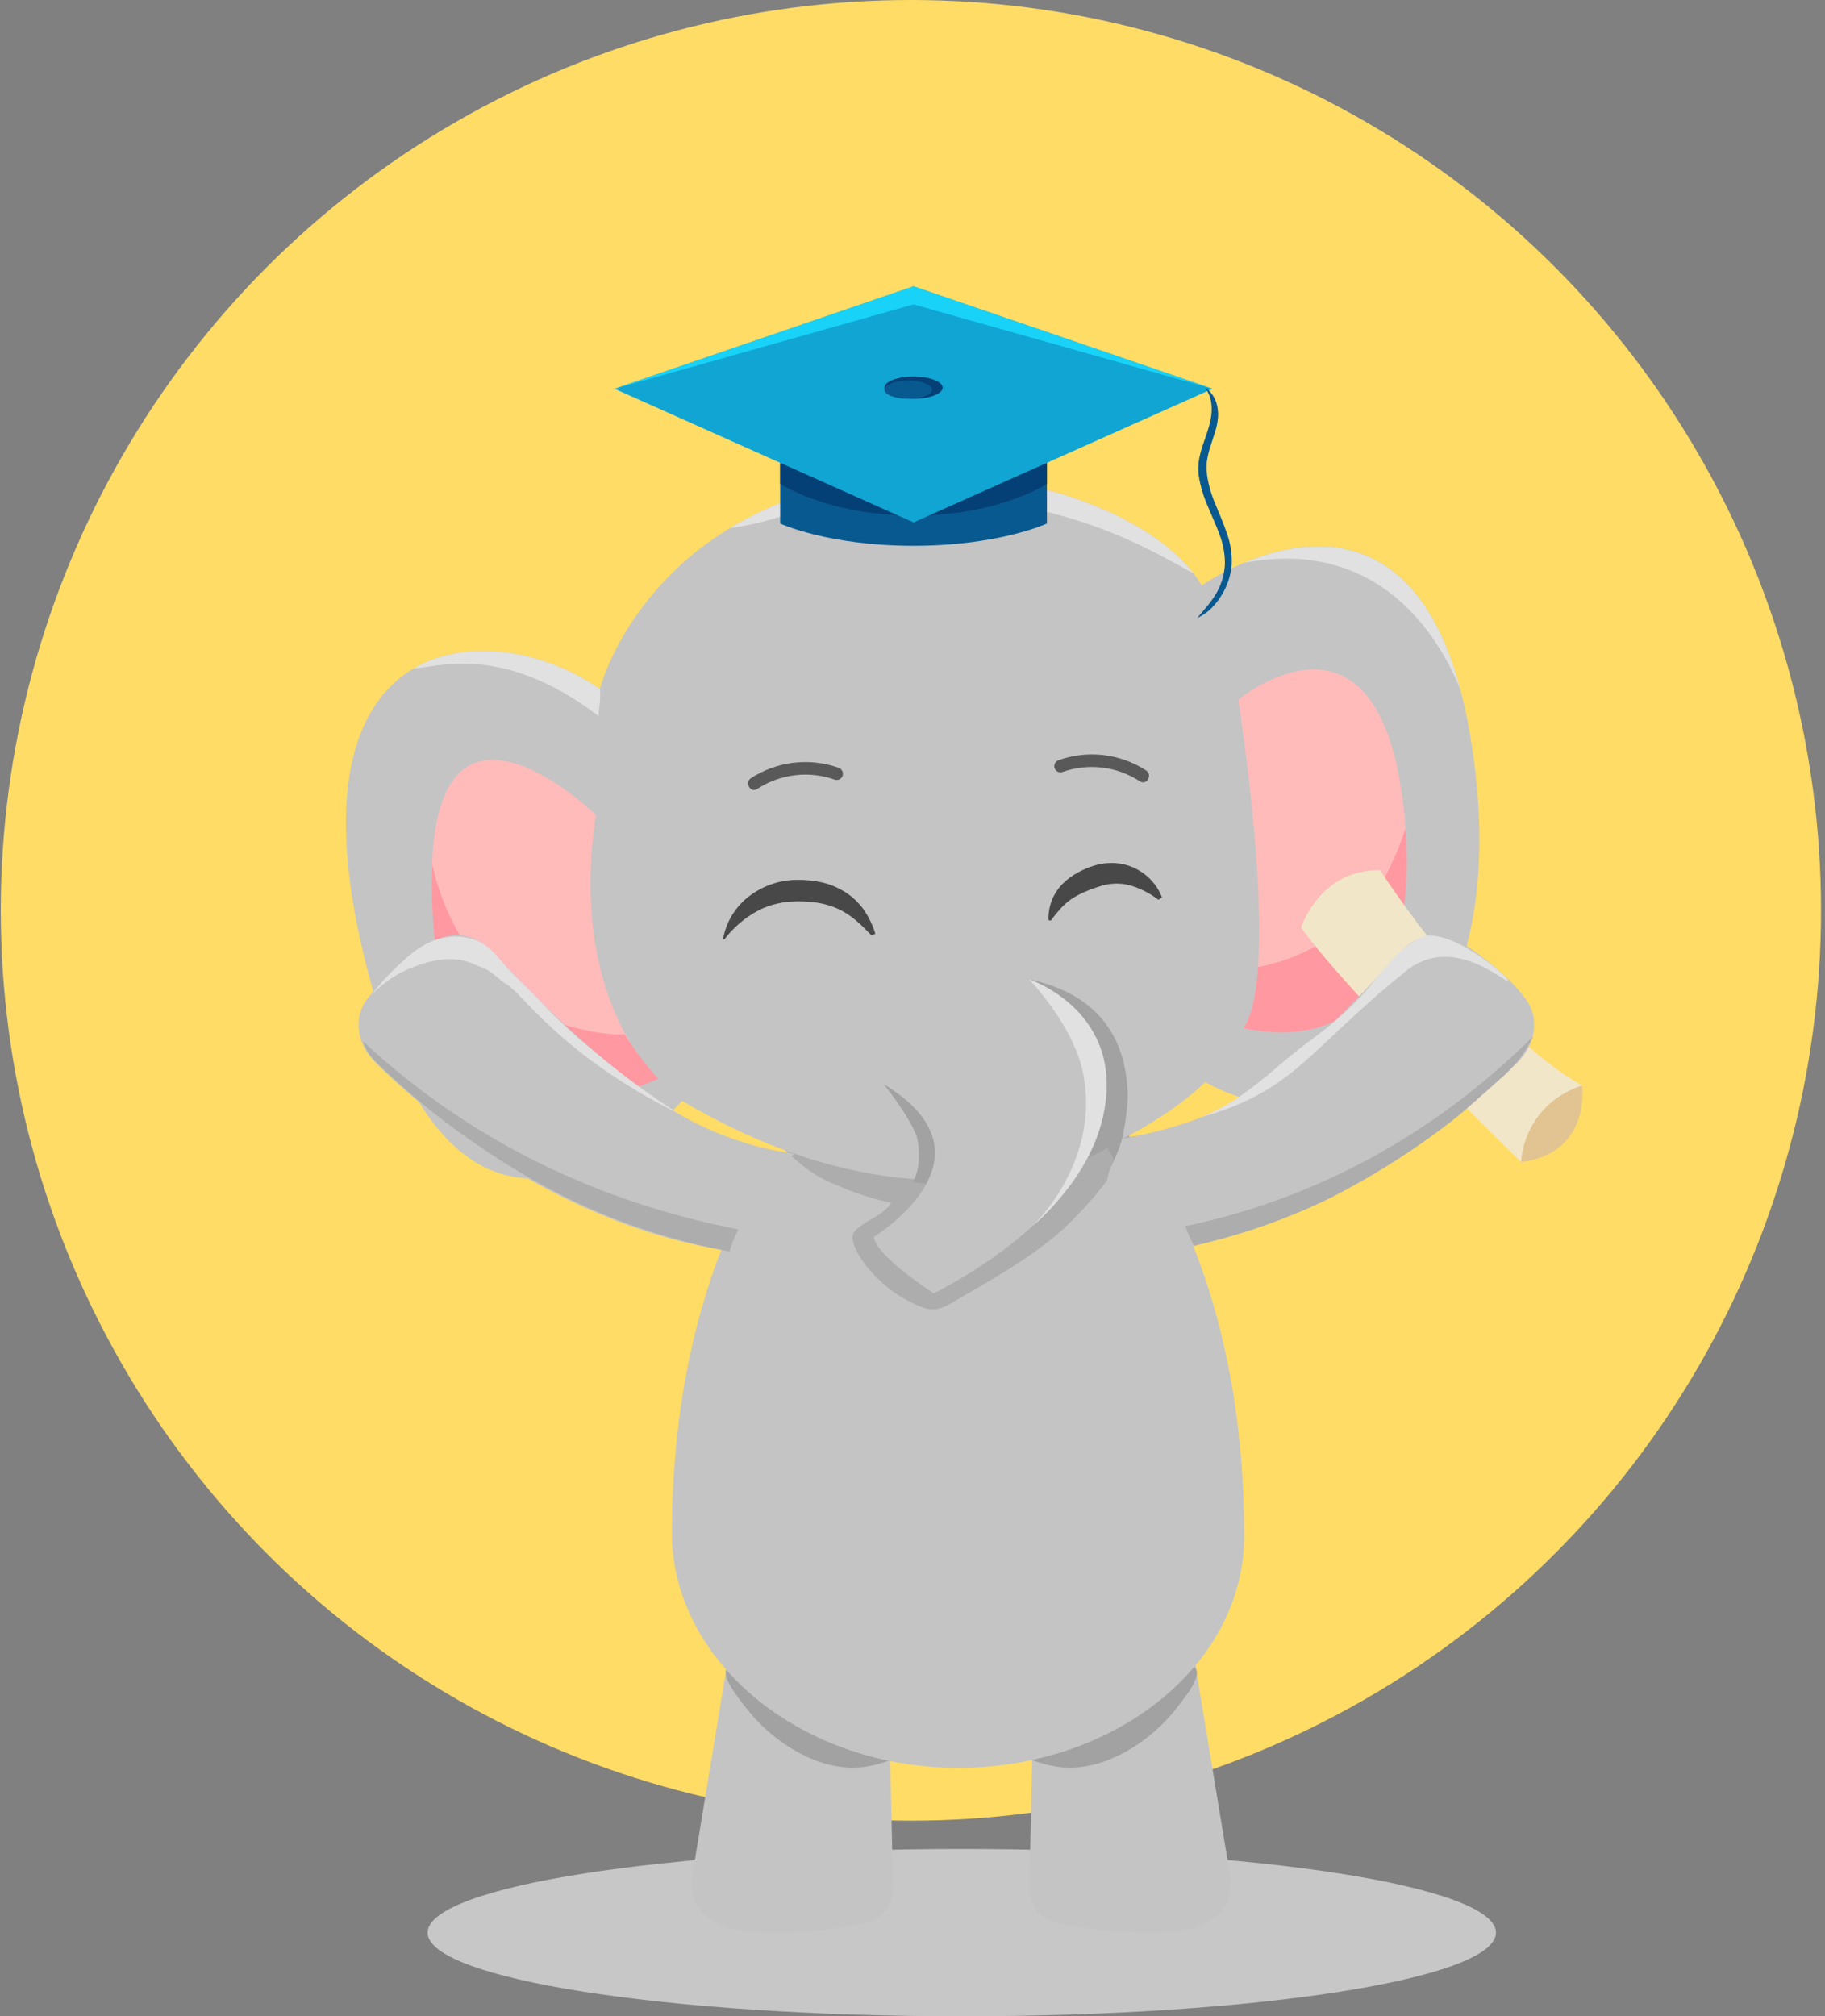 <svg width="459" height="507" viewBox="0 0 459 507" fill="none" xmlns="http://www.w3.org/2000/svg">
<rect x="0" y="0" width="459" height="507" fill="#808080" stroke="none"/>
<circle cx="229.098" cy="228.903" r="228.903" fill="#FFDC66"/>
<g clip-path="url(#clip0_1594_14790)">
<path opacity="0.8" d="M241.898 506.994C316.095 506.994 376.243 497.578 376.243 485.962C376.243 474.347 316.095 464.93 241.898 464.93C167.701 464.93 107.553 474.347 107.553 485.962C107.553 497.578 167.701 506.994 241.898 506.994Z" fill="white" fill-opacity="0.7"/>
<path d="M300.618 418.586L309.339 471.342C309.339 471.342 312.784 485.192 292.494 485.897C283.606 486.228 274.71 485.476 266.004 483.658C263.951 483.25 262.109 482.127 260.806 480.487C259.503 478.847 258.823 476.798 258.886 474.703L259.864 430.335L300.618 418.586Z" fill="#C4C4C4"/>
<path d="M182.856 418.586L174.159 471.342C174.159 471.342 170.714 485.192 191.011 485.897C199.898 486.228 208.794 485.476 217.5 483.658C219.552 483.249 221.392 482.125 222.694 480.486C223.997 478.846 224.676 476.797 224.612 474.703L223.616 430.317L182.856 418.586Z" fill="#C4C4C4"/>
<path d="M200.053 440.251C204.887 443.009 210.425 444.83 215.992 444.43C221.56 444.03 226.68 441.546 231.657 439.093C230.614 439.606 224.916 436.544 223.706 436.066C220.888 434.952 218.083 433.804 215.289 432.622C209.614 430.21 204.007 427.659 198.468 424.968C195.237 423.392 187.637 417.5 183.929 418.724C179.882 420.067 185.753 426.968 187.273 428.974C190.731 433.557 195.078 437.393 200.053 440.251Z" fill="#A2A2A2"/>
<path d="M283.511 440.251C278.676 443.009 273.139 444.83 267.571 444.43C262.004 444.03 256.884 441.57 251.906 439.147C252.949 439.66 258.648 436.597 259.858 436.12C262.679 435.005 265.485 433.857 268.275 432.675C273.949 430.263 279.556 427.712 285.096 425.022C288.327 423.446 295.927 417.554 299.635 418.777C303.682 420.121 297.811 427.022 296.291 429.028C292.828 433.592 288.481 437.409 283.511 440.251Z" fill="#A2A2A2"/>
<path d="M183.518 309.129C175.083 328.77 169.122 353.748 168.991 385.179C168.854 417.595 201.352 444.705 241.385 444.519C280.924 444.299 312.915 418.3 312.915 386.254C312.915 354.386 306.954 329.11 298.442 309.242C279.535 265.125 202.473 265 183.518 309.129Z" fill="#C4C4C4"/>
<path d="M213.179 298.7C216.487 299.225 228.176 298.658 223.205 303.655C220.618 306.263 218.544 306.454 215.748 308.854C215.152 309.338 213.173 310.412 215.748 315.135C218.168 319.576 223.199 324.382 227.908 326.824C233.052 329.492 234.864 330.334 239.699 327.421C246.154 323.546 260.937 315.785 269.538 306.998C273.079 303.38 278.396 297.929 281.526 291.637C281.961 290.772 290.884 293.649 291.236 292.748C291.394 292.157 291.367 291.532 291.158 290.957C290.644 289.002 289.985 287.088 289.185 285.232C263.041 288.813 236.039 286.879 209.638 287.369C206.246 287.434 202.795 287.542 199.594 288.622C196.393 289.703 206.455 297.661 213.179 298.7Z" fill="#ADADAD"/>
<path d="M242.888 304.383C216.141 304.126 199.731 294.455 193.174 283.793C204.818 285.876 216.635 286.833 228.462 286.652C238.596 286.485 248.693 285.458 258.797 284.479C262.779 284.079 266.767 283.685 270.748 283.196C274.826 282.7 279.195 281.017 283.266 281.262C287.534 281.542 281.764 304.747 242.888 304.383Z" fill="#ADADAD"/>
<path d="M150.852 173.285C150.852 173.285 159.424 139.042 200.691 124.833C241.958 110.625 290.198 126.577 302.239 147.22C302.239 147.22 356.829 108.476 369.722 184.675C382.615 260.875 340.067 292.318 303.098 272.086C303.098 272.086 252.18 324.382 171.56 276.82C171.56 276.82 118.259 335.802 93.76 248.839C67.526 155.739 124.279 154.384 150.852 173.285Z" fill="#C4C4C4"/>
<path d="M165.581 271.226C165.581 271.226 142.865 251.759 149.857 204.925C149.857 204.925 104.936 161.088 108.805 229.288C112.673 297.488 164.622 271.005 164.777 271.173" fill="#FFBBBA"/>
<path d="M283.523 273.405C282.926 263.316 278.211 250.338 258.821 246.254C258.821 246.254 265.616 266.737 268.257 280.402C260.889 283.232 253.355 285.22 245.808 285.775C244.861 281.13 239.693 274.934 220.946 270.982C220.946 270.982 228.135 279.459 230.573 285.757C232.248 293.44 229.541 297.237 229.541 297.237C229.541 297.237 258.821 302.15 282.247 286.342C282.247 286.318 284.053 278.08 283.523 273.405Z" fill="#A2A2A2"/>
<path d="M282.247 285.721C282.247 285.721 282.247 287.99 280.166 291.631L278.188 288.216L282.247 285.721Z" fill="#A2A2A2"/>
<path d="M157.064 260.051C151.973 260.516 142.162 258.134 138.388 256.325C132.39 253.476 127.002 249.488 122.521 244.583C115.57 236.953 110.963 227.407 108.674 217.306C108.501 221.509 108.545 225.717 108.805 229.915C112.673 298.114 165.433 271.077 165.582 271.244C165.582 271.226 161.916 267.662 157.064 260.051Z" fill="#FF98A1"/>
<path d="M312.719 258.522C338.285 264.003 358.295 248.863 352.96 202.651C346.511 146.808 311.437 175.935 311.437 175.935C311.437 175.935 322.339 244.959 312.719 258.522Z" fill="#FFBBBA"/>
<path d="M348.084 220.966C341.491 232.553 329.48 240.81 316.402 243.138C315.925 250.027 314.805 255.579 312.719 258.522C337.206 263.77 356.596 250.099 353.497 208.316C352.086 212.691 350.274 216.925 348.084 220.966Z" fill="#FF98A1"/>
<path d="M258.821 246.254C258.821 246.254 282.956 254.188 277.371 280.88C271.786 307.571 234.829 325.218 234.829 325.218C234.829 325.218 220.183 315.75 219.783 311.015C219.783 311.015 254.32 289.918 219.783 271.191" fill="#C4C4C4"/>
<path d="M272.417 269.943C276.846 292.443 259.608 308.353 259.608 308.353C259.608 308.353 273.663 297.01 277.371 280.891C283.475 254.314 258.821 246.266 258.821 246.266C258.821 246.266 270.027 257.77 272.417 269.943Z" fill="#E1E1E1"/>
<path d="M300.159 144.176C285.388 125.072 239.889 111.341 200.691 124.833C194.74 126.86 189.023 129.517 183.637 132.761C189.544 132.128 196.655 129.776 198.593 129.323C256.007 115.944 289.668 138.725 300.159 144.176Z" fill="#E1E1E1"/>
<path d="M367.326 173.488C355.928 130.505 328.223 135.089 312.891 141.537C349.628 134.48 363.815 164.67 367.326 173.488Z" fill="#E1E1E1"/>
<path d="M150.906 173.088L150.852 173.285C138.06 164.192 118.282 159.793 104.131 168.049C109.287 168.049 125.87 161.291 150.53 180.037C150.667 177.607 151.126 176.341 150.906 173.088Z" fill="#E1E1E1"/>
<path d="M190.456 198.388C193.317 196.513 196.574 195.328 199.969 194.927C203.365 194.526 206.808 194.92 210.026 196.078C210.427 196.186 210.855 196.131 211.216 195.926C211.578 195.72 211.844 195.38 211.957 194.979C212.057 194.577 211.999 194.152 211.795 193.792C211.591 193.432 211.256 193.164 210.86 193.045C207.238 191.77 203.373 191.344 199.561 191.8C195.749 192.255 192.092 193.58 188.871 195.672C187.184 196.776 188.757 199.504 190.456 198.388Z" fill="#595959"/>
<path d="M288.291 193.749C285.07 191.657 281.413 190.333 277.601 189.877C273.789 189.422 269.924 189.848 266.302 191.123C265.906 191.242 265.571 191.51 265.367 191.87C265.162 192.23 265.104 192.655 265.205 193.057C265.316 193.459 265.582 193.8 265.944 194.006C266.306 194.212 266.735 194.265 267.136 194.155C270.352 193.002 273.791 192.611 277.183 193.011C280.575 193.412 283.828 194.595 286.688 196.466C288.381 197.582 289.96 194.86 288.273 193.749H288.291Z" fill="#595959"/>
<path d="M181.855 236.112C182.602 231.906 184.876 228.125 188.239 225.497C191.728 222.757 196.03 221.261 200.464 221.247C202.617 221.217 204.766 221.439 206.866 221.909C209.024 222.433 211.074 223.326 212.929 224.548C214.745 225.773 216.307 227.338 217.53 229.157C218.659 230.887 219.54 232.768 220.147 234.744L219.277 235.276C217.834 233.873 216.541 232.446 215.104 231.294C213.759 230.162 212.268 229.218 210.669 228.488C209.11 227.797 207.47 227.306 205.787 227.025C204.041 226.764 202.278 226.638 200.512 226.649C199.642 226.679 198.783 226.715 197.925 226.793C197.078 226.886 196.238 227.033 195.41 227.234C193.724 227.607 192.097 228.209 190.575 229.025C187.288 230.802 184.417 233.261 182.153 236.237L181.855 236.112Z" fill="#484848"/>
<path d="M291.361 226.261C289.225 224.61 286.798 223.375 284.208 222.62C281.881 222.007 279.431 222.038 277.12 222.709C276.554 222.882 275.928 223.091 275.284 223.306C274.641 223.521 274.039 223.748 273.443 224.011C272.247 224.481 271.094 225.054 269.997 225.724C268.909 226.412 267.908 227.23 267.017 228.16C266.042 229.232 265.123 230.354 264.263 231.521L263.697 231.33C263.653 229.73 263.91 228.136 264.454 226.631C265.041 225.037 265.955 223.583 267.136 222.363C268.303 221.165 269.651 220.157 271.13 219.378C271.839 218.985 272.572 218.636 273.323 218.333L274.438 217.903C274.82 217.766 275.249 217.653 275.63 217.527C277.315 217.063 279.069 216.901 280.81 217.05C283.326 217.276 285.729 218.201 287.75 219.719C289.77 221.238 291.328 223.29 292.249 225.646L291.361 226.261Z" fill="#484848"/>
<path d="M229.762 116.774H196.214V131.639C196.214 131.639 208.231 137.239 229.762 137.239C251.292 137.239 263.309 131.639 263.309 131.639V116.774H229.762Z" fill="#085990"/>
<path d="M229.762 109.198H196.214V121.663C196.214 121.663 208.231 129.639 229.762 129.639C251.292 129.639 263.309 121.663 263.309 121.663V109.198H229.762Z" fill="#044076"/>
<path d="M229.762 72L154.56 97.76L229.762 131.358L304.964 97.76L229.762 72Z" fill="#11A5D3"/>
<path d="M229.762 100.279C233.808 100.279 237.088 99.026 237.088 97.479C237.088 95.933 233.808 94.679 229.762 94.679C225.716 94.679 222.436 95.933 222.436 97.479C222.436 99.026 225.716 100.279 229.762 100.279Z" fill="#044076"/>
<path d="M303.098 97.461C303.702 97.869 304.239 98.368 304.689 98.942C305.118 99.486 305.468 100.089 305.726 100.733C305.979 101.362 306.154 102.019 306.245 102.691C306.35 103.36 306.388 104.038 306.358 104.715C306.266 106.036 306.011 107.342 305.601 108.601C305.22 109.861 304.785 111.091 304.409 112.308C304.018 113.495 303.731 114.714 303.551 115.95C303.551 116.105 303.509 116.255 303.497 116.404V116.863L303.461 117.771C303.461 118.075 303.497 118.368 303.515 118.684C303.525 118.99 303.553 119.295 303.598 119.598C303.985 122.098 304.696 124.536 305.714 126.851C306.698 129.239 307.759 131.669 308.594 134.176C309.492 136.661 309.896 139.297 309.786 141.937C309.572 144.625 308.729 147.224 307.324 149.525C306.606 150.735 305.745 151.856 304.761 152.862C303.7 153.927 302.456 154.793 301.089 155.417C302.001 154.33 302.877 153.315 303.735 152.265C304.582 151.254 305.338 150.172 305.995 149.029C307.243 146.84 307.954 144.384 308.069 141.865C308.094 139.368 307.654 136.888 306.77 134.552C305.923 132.164 304.785 129.776 303.789 127.335C302.704 124.92 301.938 122.373 301.512 119.759C301.462 119.431 301.432 119.1 301.423 118.768C301.423 118.434 301.387 118.105 301.381 117.771L301.441 116.774L301.47 116.272C301.47 116.105 301.512 115.944 301.536 115.777C301.748 114.467 302.075 113.178 302.513 111.926C303.348 109.437 304.302 107.037 304.618 104.613C304.701 104.01 304.743 103.402 304.743 102.793C304.746 102.192 304.694 101.593 304.588 101.002C304.486 100.387 304.314 99.786 304.075 99.211C303.814 98.594 303.486 98.007 303.098 97.461Z" fill="#085990"/>
<path d="M228.427 100.279C231.735 100.279 234.417 99.253 234.417 97.987C234.417 96.721 231.735 95.694 228.427 95.694C225.118 95.694 222.436 96.721 222.436 97.987C222.436 99.253 225.118 100.279 228.427 100.279Z" fill="#085990"/>
<path d="M154.56 97.76L229.762 72L304.964 97.76L229.762 76.549L154.56 97.76Z" fill="#18D2F8"/>
<path d="M327.221 233.246C327.221 233.246 331.757 218.656 347.089 218.805C347.089 218.805 373.102 259.113 397.923 272.94C397.923 272.94 398.31 288.957 382.603 292.198C382.573 292.198 339.954 250.905 327.221 233.246Z" fill="#F1E6C8"/>
<path d="M382.573 292.198C382.573 292.198 382.842 278.032 397.893 272.94C397.893 272.94 400.295 289.954 382.573 292.198Z" fill="#E2C392"/>
<path d="M290.801 314.597C290.801 314.597 335.28 312.209 381.453 267.37C385.995 262.964 387.485 256.361 383.742 251.251C380.797 247.239 375.85 242.35 367.546 237.001C365.296 235.549 362.613 234.921 359.953 235.225C357.293 235.528 354.82 236.744 352.954 238.667C344.317 247.586 329.707 265.298 309.762 277.31C299.342 283.578 282.247 286.318 282.247 286.318C281.506 288.858 280.528 291.322 279.326 293.679C277.842 296.568 278.343 302.956 278.343 302.956L290.801 314.597Z" fill="#C4C4C4"/>
<path d="M185.246 314.597C185.246 314.597 140.767 312.209 94.588 267.37C90.046 262.964 88.556 256.361 92.305 251.251C95.244 247.239 100.191 242.35 108.501 237.001C110.751 235.549 113.434 234.921 116.094 235.225C118.754 235.528 121.227 236.744 123.093 238.667C131.706 247.58 147.008 264.23 166.279 277.304C183.088 288.694 199.624 290.019 199.624 290.019L185.246 314.597Z" fill="#C4C4C4"/>
<path d="M323.675 270.599C331.257 264.833 339.936 255.173 353.181 244.523C354.954 242.982 357.035 241.836 359.285 241.162C369.418 238.297 378.86 247.299 379.289 246.642C379.843 245.807 363.791 232.315 357.013 235.831C355.351 236.756 353.792 237.857 352.364 239.114C351.085 240.259 349.89 241.494 348.787 242.81C345.956 246.039 345.211 247.227 343.459 249.245C341.667 251.282 339.748 253.202 337.712 254.994C332.467 259.83 330.881 260.284 323.365 266.492C319.973 269.298 319.723 269.674 316.808 271.967C311.944 275.793 309.285 277.369 307.652 278.265C305.882 279.238 304.057 280.107 302.186 280.868C312.319 278.169 319.186 274.014 323.675 270.599Z" fill="#E1E1E1"/>
<path d="M300.29 313.266C299.873 312.446 299.462 311.579 299.056 310.663C298.705 309.863 298.389 309.087 298.103 308.335C306.954 306.48 315.644 303.924 324.092 300.694C352.513 289.828 372.738 273.364 385.578 260.606C384.512 262.856 383.181 264.971 381.614 266.904C380.203 268.589 378.647 270.147 376.964 271.561C371.242 276.671 368.381 279.226 368.22 279.363C351.118 293.548 332.544 302.222 332.544 302.222C323.539 306.425 314.159 309.771 304.528 312.215L300.29 313.266Z" fill="#ADADAD"/>
<path d="M104.513 242.941C107.267 241.974 113.383 239.831 118.98 242.344C123.438 244.326 121.817 243.037 126.884 247.215C130.514 248.409 140.457 265.143 170.714 280.008C164.085 275.815 157.724 271.211 151.669 266.223C146.704 262.128 141.691 257.997 135.998 251.896C133.018 248.726 129.739 245.866 126.884 242.589C124.416 239.753 122.908 237.729 119.868 236.476C117.524 235.553 114.978 235.268 112.488 235.652C106.7 236.41 102.772 240.219 98.635 244.231C96.692 246.126 94.898 248.17 93.271 250.344C96.373 247.011 100.228 244.473 104.513 242.941Z" fill="#E1E1E1"/>
<path d="M91.304 261.842C96.886 267.051 102.787 271.908 108.972 276.384C136.528 296.329 164.759 305.069 185.711 309.129C185.336 309.839 184.954 310.627 184.597 311.481C184.158 312.524 183.782 313.593 183.47 314.681C170.809 312.354 158.479 308.491 146.751 303.177C138.632 299.433 130.812 295.07 123.361 290.127C121.984 289.237 116.208 285.446 109.144 279.906C109.144 279.906 102.856 274.981 96.138 268.617C95.202 267.728 94.35 266.791 94.35 266.791C94.082 266.498 93.575 265.949 93.211 265.489C92.353 264.403 91.707 263.166 91.304 261.842Z" fill="#ADADAD"/>
</g>
<defs>
<clipPath id="clip0_1594_14790">
<rect width="311" height="435" fill="white" transform="translate(87 72)"/>
</clipPath>
</defs>
</svg>
